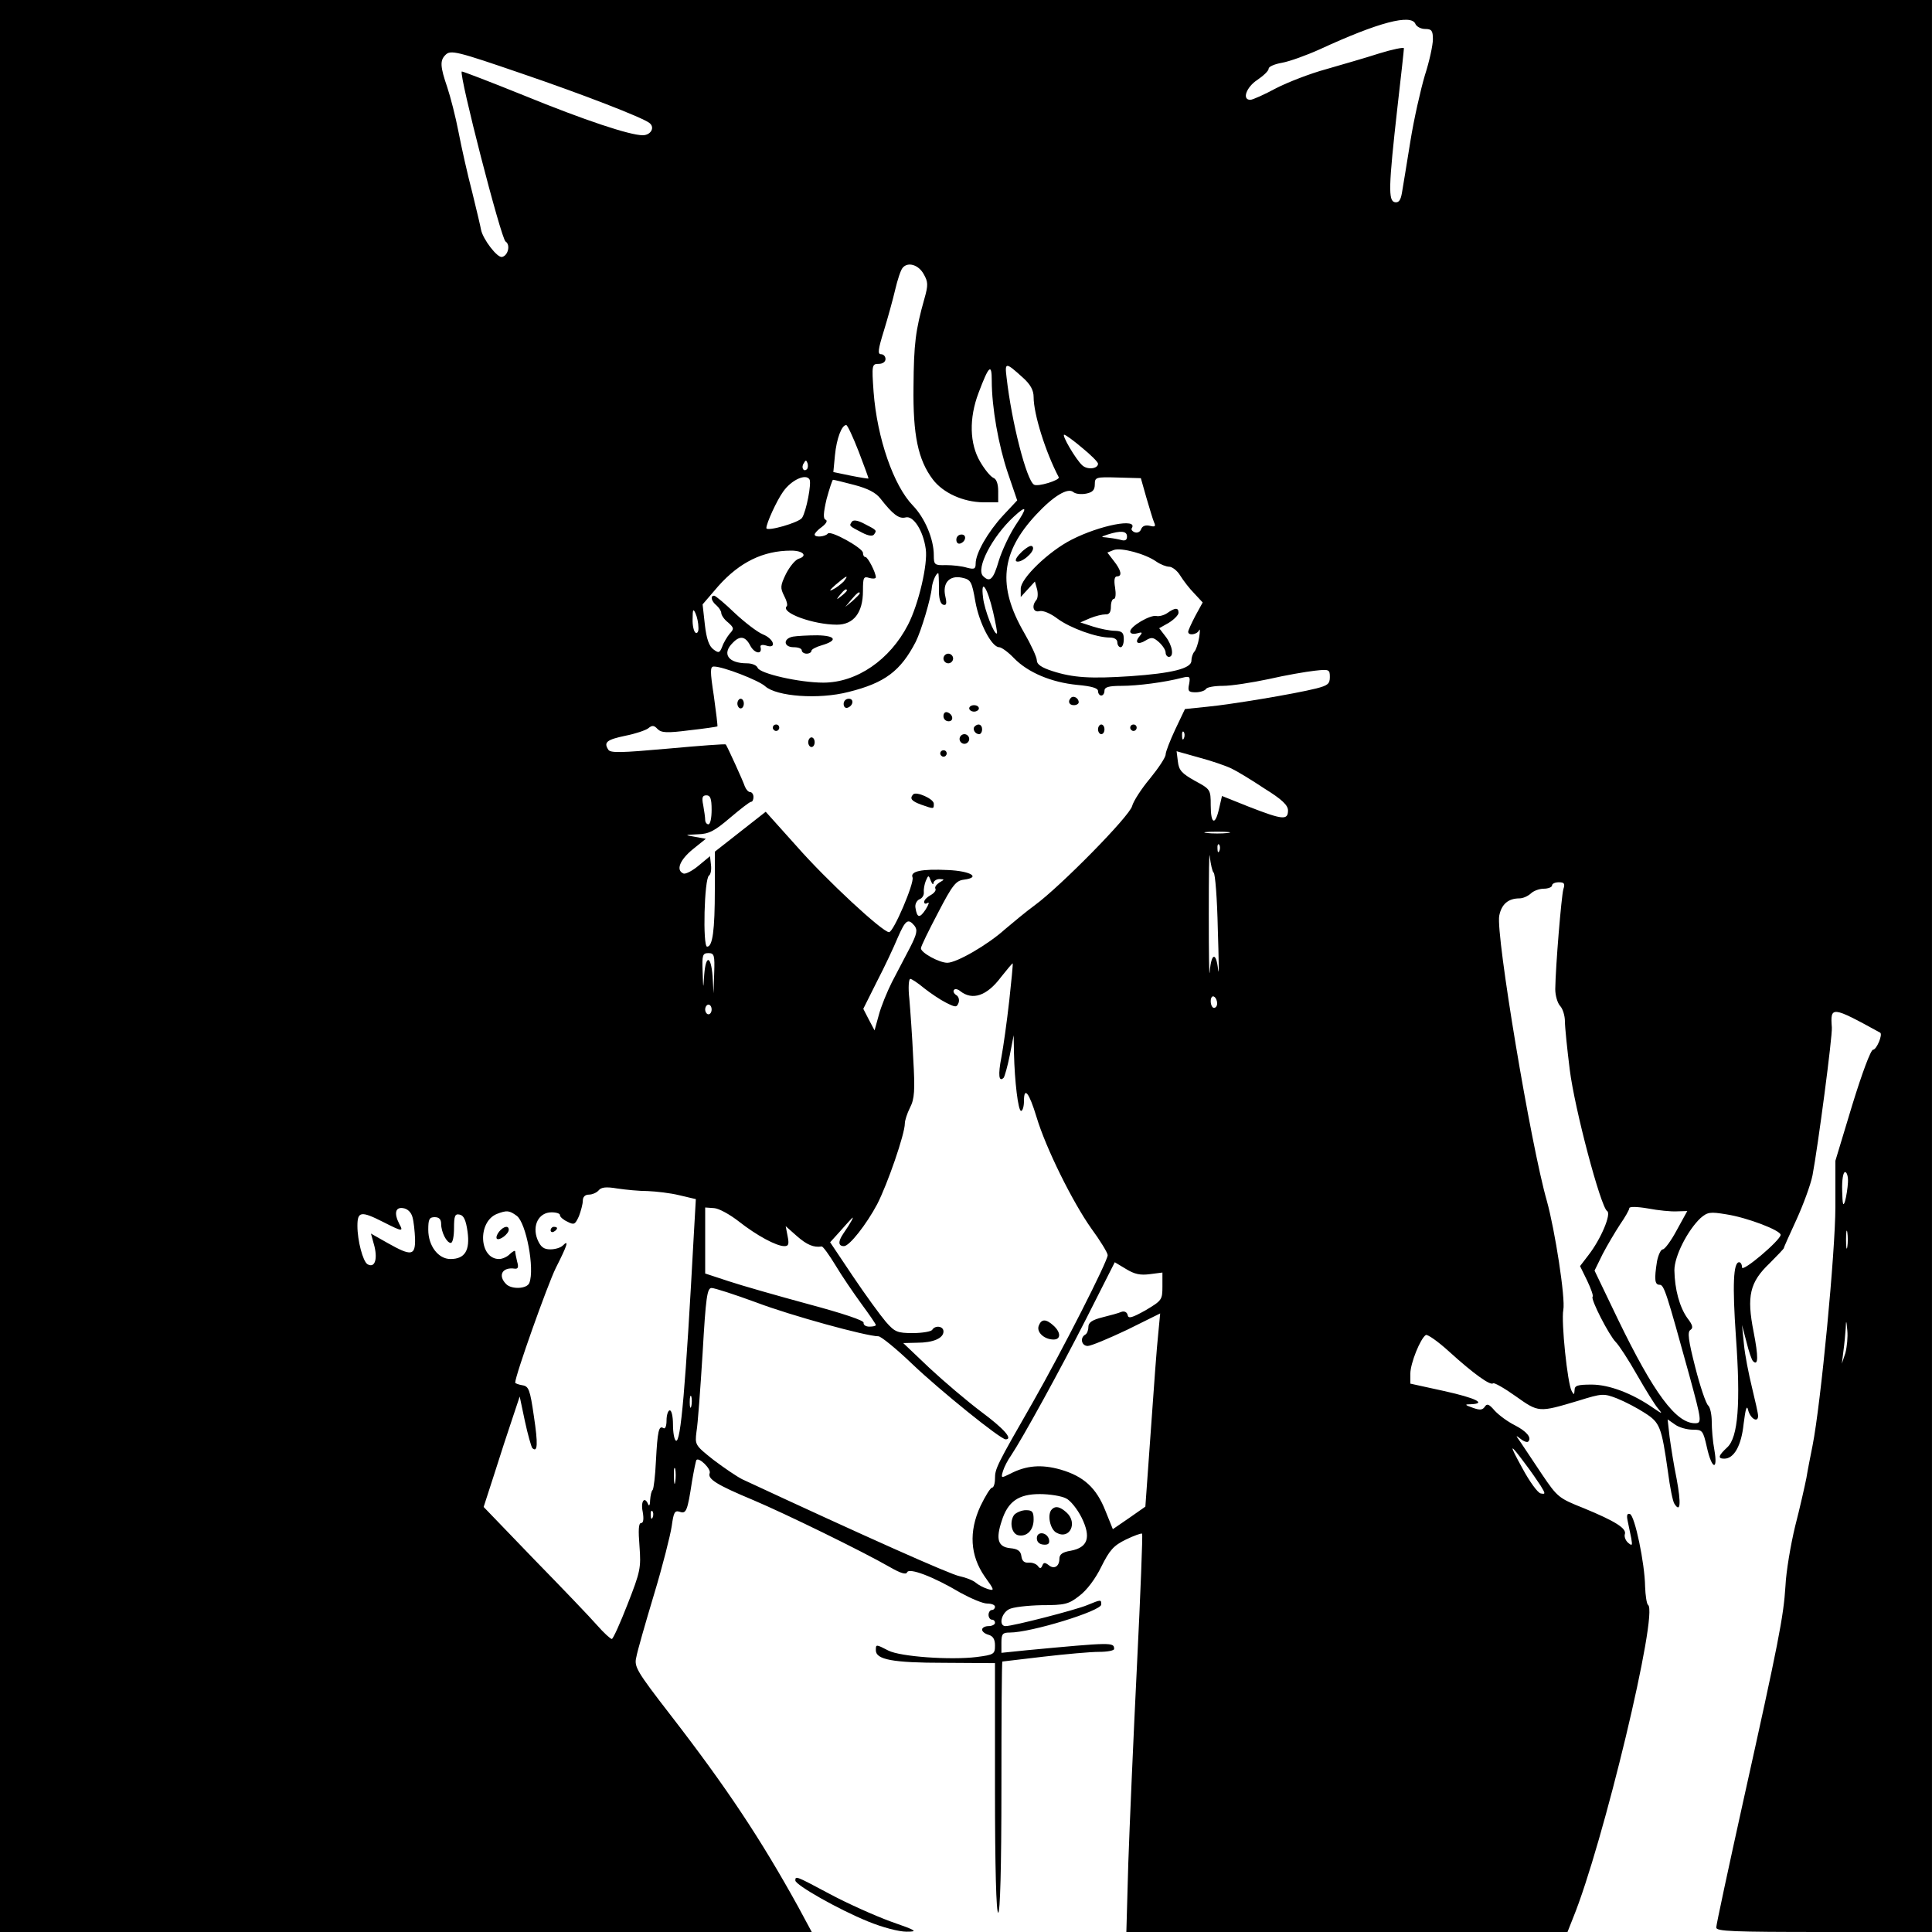 <?xml version="1.0" standalone="no"?>
<!DOCTYPE svg PUBLIC "-//W3C//DTD SVG 20010904//EN"
 "http://www.w3.org/TR/2001/REC-SVG-20010904/DTD/svg10.dtd">
<svg version="1.0" xmlns="http://www.w3.org/2000/svg"
 width="600pt" height="600pt" viewBox="0 0 600 600"
 preserveAspectRatio="xMidYMid meet">
<g transform="translate(0,600) scale(0.1,-0.1)"
fill="#000000" stroke="none">
<path d="M0 3000 l0 -3000 1261 0 1260 0 -42 78 c-116 210 -222 370 -396 595
-106 137 -114 151 -107 180 3 18 28 105 55 195 27 89 51 185 55 212 6 43 9 50
25 45 20 -7 24 2 38 94 6 35 12 65 14 67 8 9 46 -28 41 -41 -7 -18 21 -36 136
-84 97 -41 337 -158 424 -208 33 -19 50 -24 53 -16 6 15 81 -13 165 -63 33
-18 70 -34 84 -34 13 0 24 -4 24 -10 0 -5 -4 -10 -10 -10 -5 0 -10 -7 -10 -15
0 -8 5 -15 10 -15 6 0 10 -4 10 -10 0 -5 -9 -10 -20 -10 -11 0 -20 -5 -20 -11
0 -6 9 -13 20 -16 14 -4 20 -14 20 -33 0 -27 -3 -29 -57 -36 -81 -10 -237 1
-274 20 -39 20 -39 20 -39 1 0 -29 52 -39 212 -39 l158 -1 0 -387 c0 -252 4
-388 10 -388 6 0 10 137 10 390 0 215 1 390 3 390 1 0 58 7 127 15 69 8 146
15 173 15 26 0 47 4 47 9 0 21 -6 21 -272 -4 l-78 -8 0 32 c0 27 4 31 26 31
66 0 284 67 284 87 0 16 0 16 -44 -2 -36 -15 -230 -65 -253 -65 -22 0 -14 39
10 52 12 7 58 12 102 13 72 0 84 3 117 29 23 17 50 53 68 90 26 52 38 66 77
85 25 12 47 20 50 18 2 -3 -5 -186 -16 -408 -11 -222 -23 -500 -27 -616 l-6
-213 685 0 685 0 17 43 c93 227 267 952 233 973 -4 3 -8 29 -9 57 -1 72 -32
220 -47 225 -9 3 -11 -4 -7 -22 3 -14 8 -38 11 -53 4 -23 3 -25 -10 -14 -8 7
-12 19 -10 26 7 18 -30 41 -127 81 -78 31 -82 34 -130 105 -27 41 -57 85 -66
99 -17 24 -17 24 0 11 10 -8 20 -11 23 -8 12 12 -5 32 -42 51 -22 11 -49 31
-62 45 -18 21 -24 23 -31 12 -7 -10 -15 -11 -37 -3 -26 9 -26 11 -6 11 50 2
16 19 -83 41 l-105 23 0 31 c0 32 31 109 48 120 5 3 38 -20 73 -52 76 -69 128
-106 136 -98 3 3 35 -15 70 -40 72 -51 71 -51 195 -14 74 23 78 23 120 7 25
-10 63 -30 86 -45 47 -30 52 -42 72 -183 6 -47 15 -92 20 -99 19 -30 21 1 7
77 -9 43 -18 102 -22 131 l-6 54 23 -16 c12 -9 37 -16 55 -16 30 0 32 -2 44
-55 15 -68 35 -75 23 -7 -5 26 -8 65 -8 87 0 22 -5 45 -11 50 -7 6 -25 59 -40
118 -22 86 -25 111 -15 117 9 6 7 15 -10 37 -24 34 -39 89 -40 148 0 44 41
124 81 162 22 19 30 20 79 12 66 -10 170 -50 170 -64 -1 -17 -120 -118 -120
-101 0 9 -4 16 -9 16 -18 0 -21 -71 -10 -230 15 -209 7 -314 -27 -345 -28 -26
-30 -35 -9 -35 30 0 53 40 60 108 6 48 10 60 14 43 7 -27 31 -41 31 -18 0 7
-9 47 -19 88 -10 41 -22 101 -25 134 l-6 60 14 -53 c7 -29 16 -55 20 -59 17
-17 17 14 2 91 -22 111 -12 154 50 213 24 24 44 45 44 47 0 3 18 42 39 88 21
46 44 108 50 138 17 90 62 431 60 459 -5 67 -1 67 150 -16 9 -5 -11 -53 -22
-53 -7 0 -34 -72 -65 -173 l-52 -172 0 -143 c0 -138 -45 -611 -71 -742 -6 -30
-15 -75 -19 -100 -5 -25 -20 -92 -35 -150 -14 -58 -28 -141 -30 -185 -6 -96
-21 -173 -131 -668 -46 -208 -84 -385 -84 -393 0 -12 50 -14 335 -14 l335 0 0
3000 0 3000 -3000 0 -3000 0 0 -3000z m4396 2925 c4 -8 17 -15 30 -15 20 0 24
-5 24 -32 0 -18 -11 -69 -25 -112 -13 -44 -34 -136 -45 -205 -11 -69 -23 -141
-26 -159 -4 -24 -10 -32 -22 -30 -21 4 -20 47 8 296 11 95 20 177 20 182 0 4
-35 -3 -77 -16 -43 -14 -117 -35 -165 -49 -48 -13 -118 -40 -155 -59 -37 -20
-73 -36 -80 -36 -27 0 -12 40 22 62 19 13 35 28 35 35 0 6 18 14 41 18 23 4
76 23 118 42 182 84 285 111 297 78z m-2774 -154 c182 -62 374 -136 395 -153
18 -14 4 -38 -21 -38 -40 0 -179 46 -370 124 -104 42 -190 75 -192 74 -9 -10
122 -519 136 -528 16 -10 8 -44 -11 -48 -15 -3 -59 55 -65 84 -1 7 -13 58 -27
115 -15 57 -34 142 -43 189 -9 47 -25 109 -35 139 -22 64 -23 83 -6 100 16 17
35 12 239 -58z m1247 -623 c13 -23 14 -33 2 -75 -28 -99 -33 -141 -34 -273 -2
-151 14 -228 60 -289 32 -42 94 -70 156 -71 l47 0 0 35 c0 23 -6 38 -15 41 -9
4 -27 26 -41 50 -33 56 -35 135 -5 214 32 85 41 93 41 38 0 -84 21 -201 50
-287 l29 -85 -44 -47 c-47 -51 -85 -117 -85 -149 0 -17 -4 -19 -27 -13 -16 5
-45 8 -65 8 -36 -1 -38 1 -38 31 0 50 -28 116 -65 154 -60 62 -111 209 -122
353 -6 84 -5 87 16 87 12 0 21 6 21 15 0 8 -6 15 -14 15 -11 0 -9 15 9 73 12
39 28 97 35 127 7 30 17 61 23 68 16 20 50 10 66 -20z m309 -322 c22 -20 32
-38 32 -59 0 -53 37 -171 78 -249 5 -9 -66 -31 -77 -23 -23 14 -69 192 -85
333 -6 48 -3 48 52 -2z m-511 -229 c17 -45 31 -82 30 -83 -1 -1 -26 3 -56 9
l-53 11 5 52 c5 52 21 94 35 94 4 0 21 -37 39 -83z m694 12 c27 -22 49 -44 49
-49 0 -16 -33 -20 -49 -5 -20 18 -65 95 -56 95 4 0 29 -18 56 -41z m-855 -66
c-10 -10 -19 5 -10 18 6 11 8 11 12 0 2 -7 1 -15 -2 -18z m8 -32 c7 -11 -10
-99 -23 -119 -9 -15 -111 -44 -111 -32 0 15 32 85 52 113 26 37 71 57 82 38z
m1046 -56 c10 -33 20 -68 24 -77 6 -13 3 -15 -13 -11 -13 3 -23 0 -27 -10 -3
-9 -12 -13 -20 -10 -8 3 -12 9 -9 13 20 32 -99 9 -187 -36 -71 -36 -158 -120
-158 -152 l0 -26 22 24 22 24 7 -25 c3 -13 2 -28 -3 -33 -15 -18 -9 -39 10
-34 11 3 35 -7 57 -24 40 -29 120 -58 162 -58 14 0 23 -6 23 -15 0 -8 5 -15
10 -15 6 0 10 11 10 25 0 20 -5 25 -27 26 -16 0 -46 6 -68 13 l-40 13 30 13
c17 7 38 12 48 12 12 -1 17 7 17 24 0 13 4 24 9 24 6 0 7 16 4 35 -4 23 -2 35
6 35 17 0 13 19 -10 48 l-20 26 20 8 c24 8 98 -12 132 -36 13 -9 31 -16 40
-16 9 0 25 -12 34 -27 10 -16 29 -41 44 -56 l26 -28 -23 -42 c-12 -23 -22 -45
-22 -49 0 -13 28 -9 34 5 3 6 3 -4 0 -23 -3 -19 -10 -39 -15 -44 -5 -6 -9 -18
-9 -28 0 -24 -60 -39 -190 -48 -123 -8 -177 -5 -242 16 -34 11 -48 21 -48 33
0 10 -18 49 -40 87 -83 144 -72 248 38 366 54 58 98 84 115 70 7 -6 24 -8 40
-5 20 4 27 11 27 29 0 22 3 23 72 21 l71 -2 17 -60z m-907 39 c42 -11 67 -24
81 -42 39 -50 58 -64 78 -59 24 7 55 -40 63 -98 7 -46 -22 -171 -55 -235 -56
-109 -159 -180 -263 -180 -74 0 -197 28 -204 46 -3 8 -18 14 -33 14 -59 0 -79
30 -44 64 22 23 39 20 54 -9 13 -25 38 -29 32 -5 -2 7 5 9 18 5 33 -11 24 21
-11 35 -17 7 -56 37 -87 66 -31 30 -60 54 -64 54 -13 0 -9 -17 7 -30 8 -7 15
-18 15 -24 0 -6 9 -20 21 -29 19 -17 19 -20 5 -35 -8 -10 -19 -28 -23 -40 -8
-20 -11 -21 -27 -9 -14 10 -22 33 -27 77 l-7 63 49 57 c66 74 139 110 226 110
37 0 52 -16 24 -25 -11 -3 -28 -24 -40 -47 -18 -37 -18 -44 -6 -68 8 -15 12
-30 8 -33 -19 -20 83 -57 156 -57 52 0 81 37 81 105 0 42 2 46 20 40 11 -3 20
-2 20 2 0 15 -25 63 -32 63 -5 0 -8 6 -8 13 0 15 -101 71 -109 60 -8 -10 -41
-13 -41 -3 0 4 10 15 23 24 13 10 18 19 11 22 -8 3 -7 21 3 64 9 33 18 60 20
60 3 0 32 -7 66 -16z m501 -125 c-19 -29 -42 -78 -52 -110 -17 -59 -28 -69
-49 -48 -23 23 28 122 95 184 42 39 44 30 6 -26z m346 -35 c0 -12 -6 -15 -22
-10 -13 3 -32 6 -43 7 -17 1 -16 2 5 9 41 13 60 11 60 -6z m-584 -161 c-1 -30
4 -48 13 -51 10 -3 12 3 7 25 -10 42 12 67 51 59 28 -6 31 -11 42 -74 12 -68
51 -142 74 -142 7 0 28 -15 46 -34 44 -45 116 -75 196 -83 45 -4 65 -10 65
-19 0 -8 5 -14 10 -14 6 0 10 7 10 15 0 11 13 15 53 15 50 0 134 11 188 25 24
6 26 4 22 -19 -5 -22 -2 -26 20 -26 14 0 29 5 32 10 3 6 27 10 53 10 26 0 90
10 142 21 52 12 116 23 143 26 45 5 47 4 47 -20 0 -21 -7 -26 -42 -35 -67 -17
-266 -50 -340 -57 l-68 -7 -30 -63 c-16 -34 -30 -70 -30 -78 0 -9 -22 -42 -48
-74 -27 -32 -52 -71 -56 -86 -7 -31 -224 -251 -302 -308 -26 -19 -67 -53 -93
-75 -53 -48 -150 -104 -179 -104 -25 0 -82 31 -82 45 0 6 24 55 53 110 45 87
56 100 80 103 55 7 21 27 -49 30 -83 4 -118 -4 -110 -23 6 -17 -59 -170 -73
-170 -20 0 -194 161 -287 267 l-96 107 -79 -62 -79 -62 0 -116 c0 -129 -7
-179 -24 -179 -14 0 -9 212 6 221 5 3 8 18 6 33 l-3 27 -35 -29 c-19 -16 -40
-27 -47 -25 -25 10 -12 42 28 75 l41 33 -33 6 c-34 6 -34 6 8 8 34 1 51 9 100
51 32 27 61 50 66 50 4 0 7 7 7 15 0 8 -5 15 -10 15 -6 0 -13 8 -17 18 -5 16
-54 123 -59 130 -1 2 -82 -4 -180 -13 -146 -13 -179 -14 -185 -3 -15 23 -4 31
53 43 31 6 63 17 71 23 12 10 18 10 29 -2 12 -12 29 -13 99 -4 46 5 85 11 87
12 1 2 -4 44 -11 94 -12 78 -12 92 0 92 29 0 139 -43 159 -61 35 -32 166 -42
259 -18 113 28 162 65 209 156 17 34 47 134 50 169 2 18 13 44 20 44 1 0 2
-21 2 -47z m-296 21 c-8 -8 -23 -20 -34 -25 -13 -7 -9 -1 9 15 34 29 43 33 25
10z m464 -94 c8 -35 14 -66 12 -67 -7 -8 -39 73 -43 111 -8 63 13 33 31 -44z
m-454 66 c0 -2 -8 -10 -17 -17 -16 -13 -17 -12 -4 4 13 16 21 21 21 13z m40
-9 c0 -2 -10 -12 -22 -23 l-23 -19 19 23 c18 21 26 27 26 19z m-501 -105 c1
-13 -3 -20 -9 -17 -5 3 -10 23 -9 43 0 30 2 33 9 17 5 -11 9 -30 9 -43z m1508
-344 c-3 -8 -6 -5 -6 6 -1 11 2 17 5 13 3 -3 4 -12 1 -19z m148 -95 c17 -8 63
-36 102 -62 55 -34 73 -52 73 -68 0 -31 -17 -29 -120 11 l-85 34 -9 -39 c-12
-54 -26 -49 -26 10 0 49 -1 50 -49 76 -41 23 -50 33 -53 60 l-4 32 71 -20 c38
-10 84 -26 100 -34z m-1615 -128 c0 -25 -4 -45 -10 -45 -5 0 -10 6 -10 14 0 7
-3 28 -6 45 -5 24 -3 31 10 31 12 0 16 -10 16 -45z m1603 -72 c-18 -2 -48 -2
-65 0 -18 2 -4 4 32 4 36 0 50 -2 33 -4z m-44 -123 c5 -3 11 -81 13 -175 3
-93 4 -151 1 -127 -6 56 -21 54 -26 -5 -2 -27 -3 53 -3 177 0 124 1 205 3 180
3 -24 8 -47 12 -50z m18 68 c-3 -8 -6 -5 -6 6 -1 11 2 17 5 13 3 -3 4 -12 1
-19z m-888 -100 c1 6 9 12 19 12 16 -1 16 -1 -1 -11 -9 -6 -15 -14 -12 -19 3
-5 -4 -14 -15 -20 -11 -6 -20 -15 -20 -21 0 -6 5 -7 11 -3 6 3 3 -5 -6 -20
-19 -29 -27 -27 -32 5 -2 11 4 22 12 26 9 3 15 13 14 22 -1 9 2 25 6 35 8 19
9 19 16 0 4 -10 8 -13 8 -6z m1956 -20 c-6 -23 -24 -237 -25 -310 0 -20 7 -43
15 -52 8 -8 15 -30 15 -48 0 -18 7 -86 15 -150 15 -121 96 -426 116 -439 14
-8 -19 -87 -58 -137 l-26 -34 22 -45 c12 -25 20 -48 17 -50 -7 -7 51 -120 72
-141 10 -10 40 -56 66 -102 27 -47 56 -94 65 -104 15 -18 14 -18 -14 1 -66 46
-138 73 -192 73 -44 0 -53 -3 -53 -17 -1 -15 -2 -16 -9 -3 -13 23 -33 215 -26
252 7 36 -26 248 -51 338 -50 174 -159 827 -148 886 7 36 28 54 63 54 11 0 26
7 35 15 8 8 26 15 40 15 14 0 26 5 26 10 0 6 10 10 21 10 17 0 20 -4 14 -22z
m-2015 -113 c10 -13 8 -25 -14 -68 -15 -28 -40 -77 -56 -107 -15 -30 -34 -76
-41 -103 l-13 -47 -18 34 -17 33 42 84 c24 46 53 108 65 137 24 55 32 61 52
37z m-622 -147 l-2 -63 -3 53 c-5 65 -21 68 -26 5 -3 -47 -3 -47 -5 10 -2 51
0 57 18 57 18 0 20 -6 18 -62z m916 -88 c-7 -63 -18 -141 -24 -173 -11 -56 -8
-79 7 -64 3 4 12 35 19 70 l12 62 1 -56 c2 -88 13 -179 22 -179 5 0 9 14 9 31
0 46 16 26 39 -50 29 -97 112 -264 170 -346 28 -38 51 -76 51 -83 0 -19 -141
-296 -232 -456 -113 -197 -118 -207 -118 -238 0 -15 -4 -28 -9 -28 -5 0 -21
-26 -36 -57 -37 -80 -32 -154 13 -219 31 -43 31 -45 10 -39 -13 4 -30 13 -38
20 -8 7 -31 16 -50 20 -28 5 -299 126 -675 301 -16 8 -56 35 -89 60 -58 46
-58 47 -53 88 4 22 12 132 19 244 10 174 14 202 28 202 9 0 71 -20 139 -45
108 -41 342 -105 379 -105 8 0 56 -39 106 -87 85 -81 273 -233 289 -233 24 0
-5 33 -75 85 -44 33 -117 95 -162 137 l-81 77 43 1 c50 0 82 14 82 35 0 17
-26 20 -35 5 -3 -5 -30 -10 -60 -10 -48 0 -56 3 -84 35 -17 20 -63 83 -102
141 l-71 106 29 32 c15 17 32 36 37 41 12 13 -2 -13 -25 -46 -17 -25 -16 -39
2 -39 17 0 70 68 103 130 32 62 86 218 86 251 0 9 7 31 16 49 14 27 16 53 10
154 -3 66 -9 149 -12 184 -4 34 -2 62 3 62 4 0 24 -13 43 -29 19 -15 50 -36
68 -45 30 -15 33 -15 39 0 3 9 0 20 -8 24 -7 5 -10 12 -6 16 3 4 12 2 19 -4
38 -30 83 -15 127 44 19 24 35 43 36 42 1 -2 -4 -55 -11 -118z m646 -6 c0 -8
-4 -14 -10 -14 -5 0 -10 9 -10 21 0 11 5 17 10 14 6 -3 10 -13 10 -21z m-1570
-19 c0 -8 -4 -15 -10 -15 -5 0 -10 7 -10 15 0 8 5 15 10 15 6 0 10 -7 10 -15z
m3529 -537 c-1 -18 -5 -44 -9 -58 -6 -19 -8 -11 -9 33 -1 32 3 57 9 57 6 0 10
-15 9 -32z m-3727 -27 c25 -1 70 -6 98 -13 l51 -12 -6 -105 c-26 -481 -41
-655 -56 -645 -5 3 -9 25 -9 50 0 24 -4 44 -10 44 -5 0 -10 -14 -10 -31 0 -18
-4 -28 -10 -24 -14 9 -18 -9 -23 -103 -2 -45 -7 -85 -10 -89 -4 -3 -7 -18 -8
-32 0 -14 -3 -20 -6 -13 -11 27 -24 10 -17 -23 4 -23 2 -35 -5 -35 -8 0 -9
-22 -5 -72 5 -67 3 -78 -37 -180 -23 -59 -45 -108 -49 -108 -4 0 -25 19 -46
43 -20 23 -108 115 -195 204 l-157 163 33 102 c18 57 43 134 56 172 l23 69 16
-76 c9 -42 20 -80 23 -84 17 -16 18 13 5 99 -12 83 -16 93 -36 96 -12 2 -22 6
-22 8 0 22 100 303 126 356 36 71 42 90 22 70 -7 -7 -24 -12 -39 -12 -20 0
-30 7 -40 31 -17 43 4 84 44 84 15 0 27 -4 26 -9 0 -5 10 -14 23 -20 21 -11
24 -9 36 17 6 16 12 38 12 48 0 12 7 19 19 19 10 0 24 6 30 13 8 10 23 12 58
6 27 -4 69 -8 95 -8z m3195 -63 l33 1 -33 -60 c-17 -32 -37 -59 -43 -59 -6 0
-14 -17 -18 -37 -9 -57 -7 -73 8 -73 14 0 21 -23 92 -280 39 -143 40 -150 18
-150 -59 0 -128 93 -239 322 l-73 152 25 51 c14 27 39 69 54 92 16 23 29 46
29 51 0 5 23 5 58 -1 31 -6 72 -10 89 -9z m-3926 -18 c4 -14 7 -44 8 -67 1
-53 -11 -55 -84 -14 l-53 30 11 -40 c10 -42 0 -68 -22 -55 -14 9 -31 73 -31
119 0 45 11 47 80 12 59 -30 64 -31 50 -6 -17 33 -12 53 12 49 14 -2 25 -13
29 -28z m1013 -13 c56 -44 117 -77 142 -77 13 0 15 6 10 31 l-6 31 35 -31 c31
-27 52 -36 77 -32 4 0 23 -26 43 -59 19 -32 56 -86 80 -119 25 -34 45 -63 45
-66 0 -3 -9 -5 -20 -5 -11 0 -19 5 -18 12 2 7 -64 29 -172 58 -96 26 -208 58
-247 71 l-73 24 0 102 0 103 28 -2 c15 -1 49 -20 76 -41z m-689 17 c29 -22 56
-164 39 -208 -7 -19 -55 -21 -72 -4 -27 27 -12 54 27 48 10 -1 12 5 7 22 -3
13 -6 27 -6 31 0 5 -7 1 -16 -7 -8 -9 -24 -16 -34 -16 -62 0 -68 115 -7 140
31 12 39 11 62 -6z m-153 -49 c8 -58 -8 -85 -53 -85 -38 0 -69 41 -69 91 0 32
3 39 20 39 14 0 20 -7 20 -21 0 -25 17 -59 30 -59 6 0 10 21 10 46 0 38 3 45
17 42 13 -2 20 -17 25 -53z m4285 -47 c-2 -13 -4 -3 -4 22 0 25 2 35 4 23 2
-13 2 -33 0 -45z m-2166 -85 l39 5 0 -43 c0 -42 -2 -44 -52 -74 -43 -24 -54
-27 -56 -15 -2 9 -10 13 -19 10 -9 -4 -35 -11 -59 -17 -32 -8 -44 -16 -44 -30
0 -10 -4 -21 -10 -24 -17 -10 -11 -35 8 -35 10 0 65 23 122 50 l103 51 -6 -63
c-4 -35 -14 -170 -23 -300 l-17 -237 -50 -35 -51 -35 -23 57 c-28 71 -67 107
-139 128 -60 17 -107 13 -157 -13 -28 -14 -29 -14 -22 9 4 13 15 34 25 48 36
54 151 263 235 428 l87 172 35 -21 c26 -16 44 -20 74 -16z m2160 -245 l-11
-33 5 40 c3 22 6 54 7 70 1 27 2 26 5 -7 2 -20 -1 -51 -6 -70z m-3584 -165
c-3 -10 -5 -4 -5 12 0 17 2 24 5 18 2 -7 2 -21 0 -30z m2589 -178 c17 -22 38
-53 48 -68 16 -26 16 -28 1 -25 -9 1 -35 37 -57 78 -43 78 -41 81 8 15z
m-2639 -57 c-2 -13 -4 -5 -4 17 -1 22 1 32 4 23 2 -10 2 -28 0 -40z m1213 -51
c14 -6 36 -34 49 -60 30 -61 20 -93 -34 -103 -25 -4 -35 -11 -35 -25 0 -24
-17 -34 -34 -19 -11 8 -15 8 -19 -2 -4 -10 -8 -10 -14 -1 -5 6 -17 11 -28 10
-14 -1 -21 5 -23 20 -2 16 -11 23 -35 25 -38 4 -45 28 -26 85 19 60 52 83 118
83 31 0 67 -6 81 -13z m-1283 -59 c-3 -8 -6 -5 -6 6 -1 11 2 17 5 13 3 -3 4
-12 1 -19z"/>
<path d="M2970 4324 c0 -9 5 -14 12 -12 18 6 21 28 4 28 -9 0 -16 -7 -16 -16z"/>
<path d="M3175 4288 c-15 -14 -24 -27 -19 -31 14 -8 57 28 52 43 -3 9 -13 5
-33 -12z"/>
<path d="M3625 4096 c-10 -7 -26 -11 -34 -9 -19 4 -81 -32 -81 -48 0 -7 9 -9
21 -6 17 5 18 3 8 -9 -17 -20 -5 -28 19 -13 18 11 24 10 41 -5 12 -11 21 -25
21 -33 0 -7 5 -13 10 -13 17 0 11 36 -10 63 l-20 26 30 17 c16 10 30 24 30 31
0 17 -11 16 -35 -1z"/>
<path d="M2645 4379 c-8 -12 -9 -12 32 -33 21 -11 34 -12 38 -5 8 12 9 12 -32
33 -21 11 -34 12 -38 5z"/>
<path d="M2463 4023 c-32 -6 -30 -33 2 -33 14 0 25 -4 25 -10 0 -5 7 -10 15
-10 8 0 15 4 15 9 0 4 14 12 32 17 51 15 44 30 -14 31 -29 0 -63 -2 -75 -4z"/>
<path d="M2930 3955 c0 -8 7 -15 15 -15 8 0 15 7 15 15 0 8 -7 15 -15 15 -8 0
-15 -7 -15 -15z"/>
<path d="M3326 3833 c-11 -11 -6 -23 9 -23 8 0 15 4 15 9 0 13 -16 22 -24 14z"/>
<path d="M2290 3815 c0 -8 5 -15 10 -15 6 0 10 7 10 15 0 8 -4 15 -10 15 -5 0
-10 -7 -10 -15z"/>
<path d="M2620 3814 c0 -9 5 -14 12 -12 18 6 21 28 4 28 -9 0 -16 -7 -16 -16z"/>
<path d="M3010 3800 c0 -5 7 -10 15 -10 8 0 15 5 15 10 0 6 -7 10 -15 10 -8 0
-15 -4 -15 -10z"/>
<path d="M2930 3776 c0 -9 7 -16 16 -16 17 0 14 22 -4 28 -7 2 -12 -3 -12 -12z"/>
<path d="M2400 3740 c0 -5 5 -10 10 -10 6 0 10 5 10 10 0 6 -4 10 -10 10 -5 0
-10 -4 -10 -10z"/>
<path d="M3027 3744 c-8 -8 1 -24 14 -24 5 0 9 7 9 15 0 15 -12 20 -23 9z"/>
<path d="M3410 3735 c0 -8 5 -15 10 -15 6 0 10 7 10 15 0 8 -4 15 -10 15 -5 0
-10 -7 -10 -15z"/>
<path d="M3510 3740 c0 -5 5 -10 10 -10 6 0 10 5 10 10 0 6 -4 10 -10 10 -5 0
-10 -4 -10 -10z"/>
<path d="M2980 3705 c0 -8 7 -15 15 -15 8 0 15 7 15 15 0 8 -7 15 -15 15 -8 0
-15 -7 -15 -15z"/>
<path d="M2510 3695 c0 -8 5 -15 10 -15 6 0 10 7 10 15 0 8 -4 15 -10 15 -5 0
-10 -7 -10 -15z"/>
<path d="M2920 3660 c0 -5 5 -10 10 -10 6 0 10 5 10 10 0 6 -4 10 -10 10 -5 0
-10 -4 -10 -10z"/>
<path d="M2836 3533 c-12 -13 -5 -21 25 -32 40 -14 39 -14 39 3 0 15 -54 39
-64 29z"/>
<path d="M3226 1883 c-8 -20 17 -43 46 -43 23 0 23 22 0 43 -24 22 -38 21 -46
0z"/>
<path d="M1710 2179 c0 -5 5 -7 10 -4 6 3 10 8 10 11 0 2 -4 4 -10 4 -5 0 -10
-5 -10 -11z"/>
<path d="M1550 2175 c-7 -9 -10 -18 -7 -22 8 -7 37 15 37 28 0 14 -16 11 -30
-6z"/>
<path d="M3267 1313 c-16 -15 -6 -63 14 -73 41 -23 67 31 31 63 -20 18 -34 21
-45 10z"/>
<path d="M3150 1296 c-16 -21 -9 -60 13 -64 26 -5 47 16 47 49 0 24 -4 29 -24
29 -13 0 -29 -7 -36 -14z"/>
<path d="M3220 1223 c0 -12 8 -19 21 -20 14 -1 19 3 17 15 -5 24 -38 28 -38 5z"/>
<path d="M2470 160 c0 -14 134 -90 225 -127 46 -19 97 -32 120 -32 37 0 33 3
-50 32 -49 18 -134 56 -188 85 -105 56 -107 57 -107 42z"/>
</g>
</svg>
